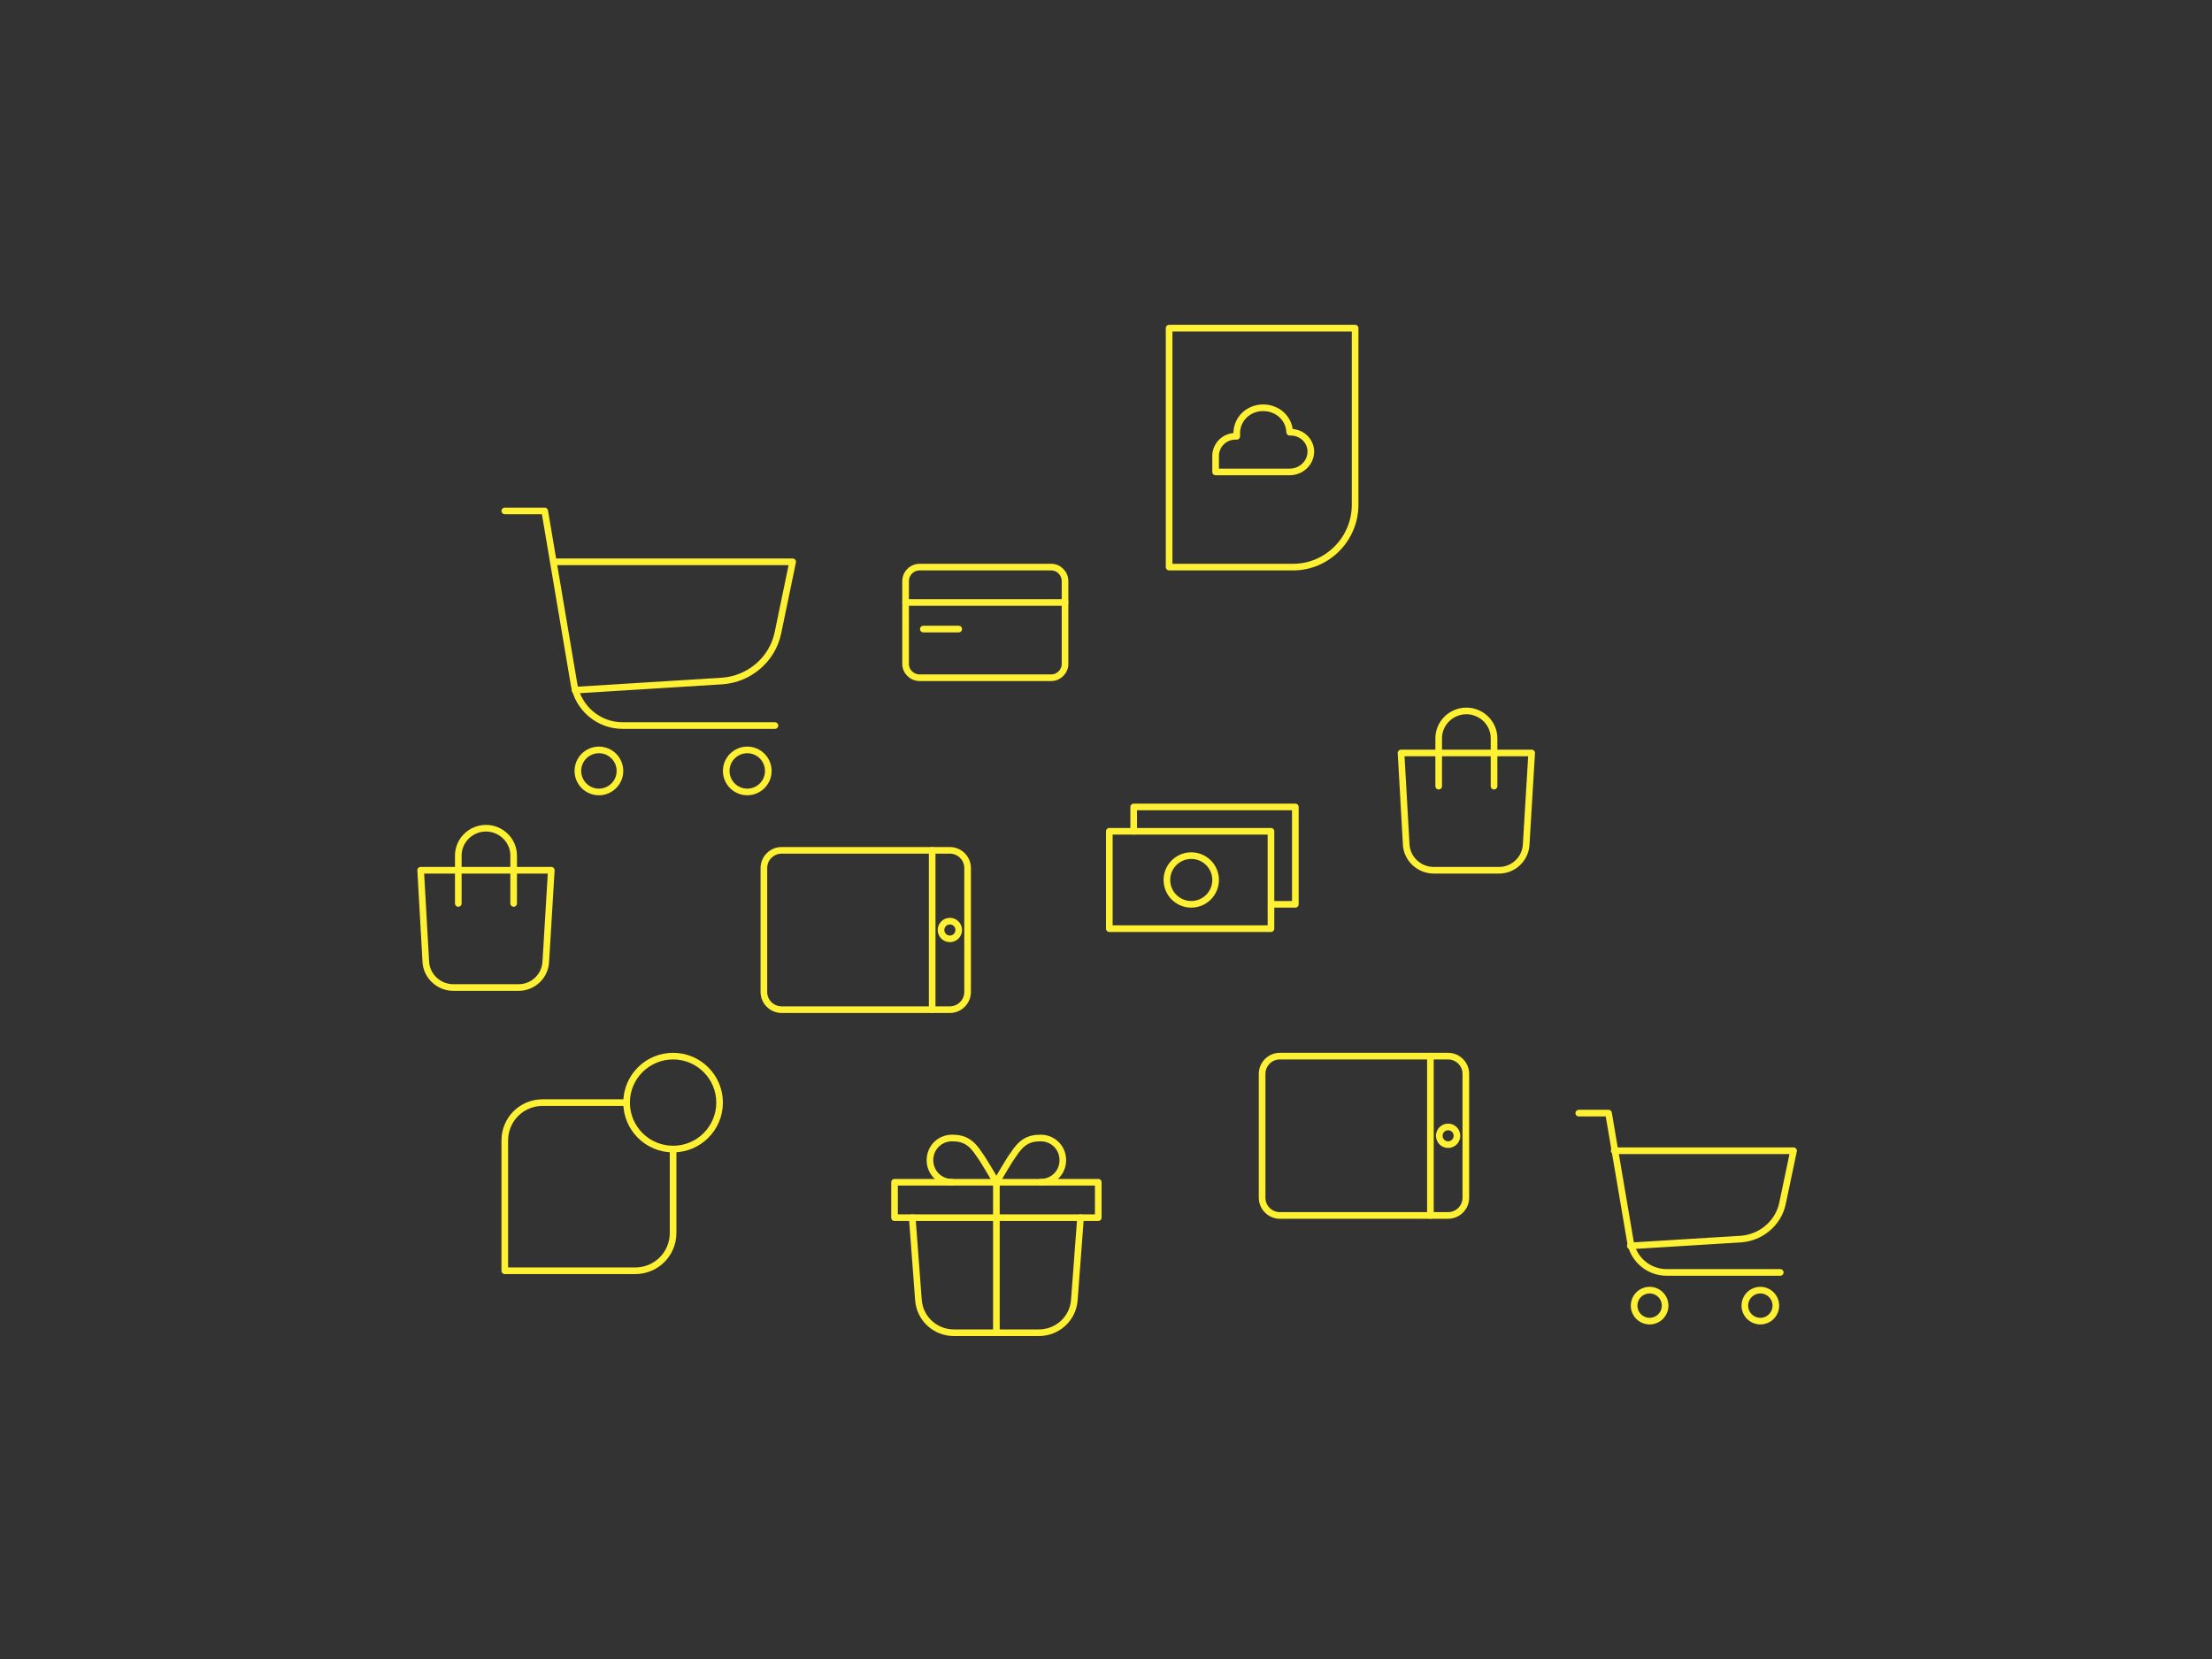 <?xml version="1.0" encoding="UTF-8"?>
<svg width="1200px" height="900px" viewBox="0 0 1200 900" version="1.1" xmlns="http://www.w3.org/2000/svg" xmlns:xlink="http://www.w3.org/1999/xlink">
    <rect x="0" y="0" width="1200" height="900" fill="#333333" stroke="none"/>
    <!-- Generator: Sketch 54.1 (76490) - https://sketchapp.com -->
    <title>devices</title>
    <desc>Created with Sketch.</desc>
    <g id="devices" stroke="none" stroke-width="1" fill="none" fill-rule="evenodd" stroke-linecap="round" stroke-linejoin="round">
        <g id="Group-2" transform="translate(227, 178)" stroke="#FEF033" stroke-width="3.6">
            <g id="Tablet" transform="translate(187.401, 283.304)">
                <path d="M9.61,0 L100.908,0 C106.194,0 110.519,4.322 110.519,9.604 L110.519,76.828 C110.519,82.11 106.194,86.432 100.908,86.432 L9.61,86.432 C4.325,86.432 0,82.11 0,76.828 L0,9.604 C0,4.322 4.325,0 9.61,0 Z" id="Path"></path>
                <ellipse id="Oval" cx="100.908" cy="43.216" rx="4.805" ry="4.802"></ellipse>
                <path d="M91.298,0 L91.298,86.432" id="Path"></path>
            </g>
            <g id="Tablet-Copy" transform="translate(457.691, 394.945)">
                <path d="M9.61,0 L100.908,0 C106.194,0 110.519,4.322 110.519,9.604 L110.519,76.828 C110.519,82.11 106.194,86.432 100.908,86.432 L9.61,86.432 C4.325,86.432 0,82.11 0,76.828 L0,9.604 C0,4.322 4.325,0 9.61,0 Z" id="Path"></path>
                <ellipse id="Oval" cx="100.908" cy="43.216" rx="4.805" ry="4.802"></ellipse>
                <path d="M91.298,0 L91.298,86.432" id="Path"></path>
            </g>
            <g id="Shopping-Cart" transform="translate(46.85, 98.436)">
                <path d="M146.557,117.183 L63.952,117.183 C50.962,117.183 39.97,107.868 37.639,95.226 L21.65,0.741 L0,0.741" id="Path"></path>
                <path d="M26.428,28.351 L156.167,28.351 L148.184,66.811 C145.19,81.399 132.548,92.008 117.911,93.003 L38.072,97.976" id="Path"></path>
                <ellipse id="Oval" cx="51.055" cy="141.792" rx="11.412" ry="11.404"></ellipse>
                <ellipse id="Oval" cx="131.541" cy="141.792" rx="11.412" ry="11.404"></ellipse>
            </g>
            <g id="Shopping-Cart-Copy" transform="translate(629.475, 424.956)">
                <path d="M109.317,87.337 L47.702,87.337 C38.013,87.337 29.814,80.422 28.075,71.038 L16.149,0.905 L0,0.905" id="Path"></path>
                <path d="M19.221,21.312 L116.525,21.312 L110.537,49.826 C108.292,60.641 98.811,68.507 87.833,69.244 L27.953,72.931" id="Path"></path>
                <ellipse id="Oval" cx="38.441" cy="105.343" rx="8.409" ry="8.403"></ellipse>
                <ellipse id="Oval" cx="98.506" cy="105.343" rx="8.409" ry="8.403"></ellipse>
            </g>
            <g id="Money---Alt" transform="translate(374.802, 260.496)">
                <rect id="Rectangle" x="0" y="12.474" width="87.694" height="52.819"></rect>
                <polyline id="Path" points="13.214 12.474 13.214 -0.731 100.908 -0.731 100.908 52.089 87.754 52.089"></polyline>
                <ellipse id="Oval" cx="44.448" cy="38.884" rx="13.214" ry="13.205"></ellipse>
            </g>
            <g id="Gift" transform="translate(258.277, 439.361)">
                <rect id="Rectangle" x="0" y="24.009" width="110.519" height="19.207"></rect>
                <path d="M100.908,43.216 L97.545,87.872 C96.824,97.956 88.415,105.639 78.324,105.639 L32.195,105.639 C22.104,105.639 13.695,97.956 12.974,87.872 L9.61,43.216" id="Path"></path>
                <path d="M55.259,24.009 L55.259,105.639" id="Path"></path>
                <path d="M31.233,24.009 C24.506,24.009 19.221,18.727 19.221,12.004 C19.221,5.282 24.506,0 31.233,0 C37.961,0 41.805,2.401 46.129,9.123 C48.052,11.524 55.259,24.009 55.259,24.009" id="Path"></path>
                <path d="M79.285,24.009 C86.012,24.009 91.298,18.727 91.298,12.004 C91.298,5.282 86.012,0 79.285,0 C72.558,0 68.714,2.401 64.389,9.123 C62.467,11.524 55.259,24.009 55.259,24.009" id="Path"></path>
            </g>
            <g id="File---Cloud" transform="translate(407.237, 0)">
                <path d="M0,0 L100.908,0 L100.908,0 L100.908,95.826 C100.908,114.428 85.772,129.648 67.272,129.648 L0,129.648 L0,129.648 L0,0 L0,0 Z" id="Path"></path>
                <path d="M65.403,56.484 L65.403,56.484 C65.116,48.75 58.516,42.949 50.481,43.225 C42.446,43.502 36.419,49.855 36.706,57.589 L36.706,57.589 L36.706,58.693 L35.558,58.693 C29.819,58.97 25.514,63.389 25.227,68.913 L25.227,78.029 L65.403,78.029 C71.717,78.029 76.882,73.057 76.882,66.98 C76.882,61.179 72.004,56.484 65.977,56.484 C65.69,56.484 65.69,56.484 65.403,56.484 Z" id="Cloud"></path>
            </g>
            <g id="Credit-Card" transform="translate(264.283, 129.595)">
                <path d="M7.709,0.052 L78.972,0.052 C83.108,0.052 86.493,3.428 86.493,7.743 L86.493,52.571 C86.493,56.698 83.108,60.074 78.972,60.074 L7.709,60.074 C3.384,60.074 0,56.698 0,52.571 L0,7.743 C0,3.428 3.384,0.052 7.709,0.052 Z" id="Path"></path>
                <path d="M0,19.259 L86.493,19.259" id="Path"></path>
                <path d="M9.61,33.665 L28.831,33.665" id="Path"></path>
            </g>
            <g id="Notification" transform="translate(46.85, 394.945)">
                <path d="M91.298,50.552 L91.298,95.915 C91.298,107.319 82.168,116.443 70.756,116.443 L0,116.443 L0,45.737 C0,34.333 9.13,25.209 20.542,25.209 L20.542,25.209 L65.937,25.209" id="Path"></path>
                <ellipse id="Oval" cx="91.298" cy="25.209" rx="25.227" ry="25.209"></ellipse>
            </g>
            <g id="Shopping-Bag" transform="translate(0.313, 271.3)">
                <path d="M54.045,86.432 L18.607,86.432 C10.773,86.432 4.059,80.257 3.686,72.397 L0.888,22.808 L71.764,22.808 L68.78,72.397 C68.407,80.257 61.879,86.432 54.045,86.432 Z" id="Path"></path>
                <path d="M21.31,40.815 L21.31,14.842 C21.31,6.679 28.067,0 36.326,0 L36.326,0 C44.585,0 51.342,6.679 51.342,14.842 L51.342,40.815" id="Path"></path>
            </g>
            <g id="Shopping-Bag-Copy" transform="translate(532.171, 207.676)">
                <path d="M54.045,86.432 L18.607,86.432 C10.773,86.432 4.059,80.257 3.686,72.397 L0.888,22.808 L71.764,22.808 L68.78,72.397 C68.407,80.257 61.879,86.432 54.045,86.432 Z" id="Path"></path>
                <path d="M21.31,40.815 L21.31,14.842 C21.31,6.679 28.067,0 36.326,0 L36.326,0 C44.585,0 51.342,6.679 51.342,14.842 L51.342,40.815" id="Path"></path>
            </g>
        </g>
    </g>
</svg>